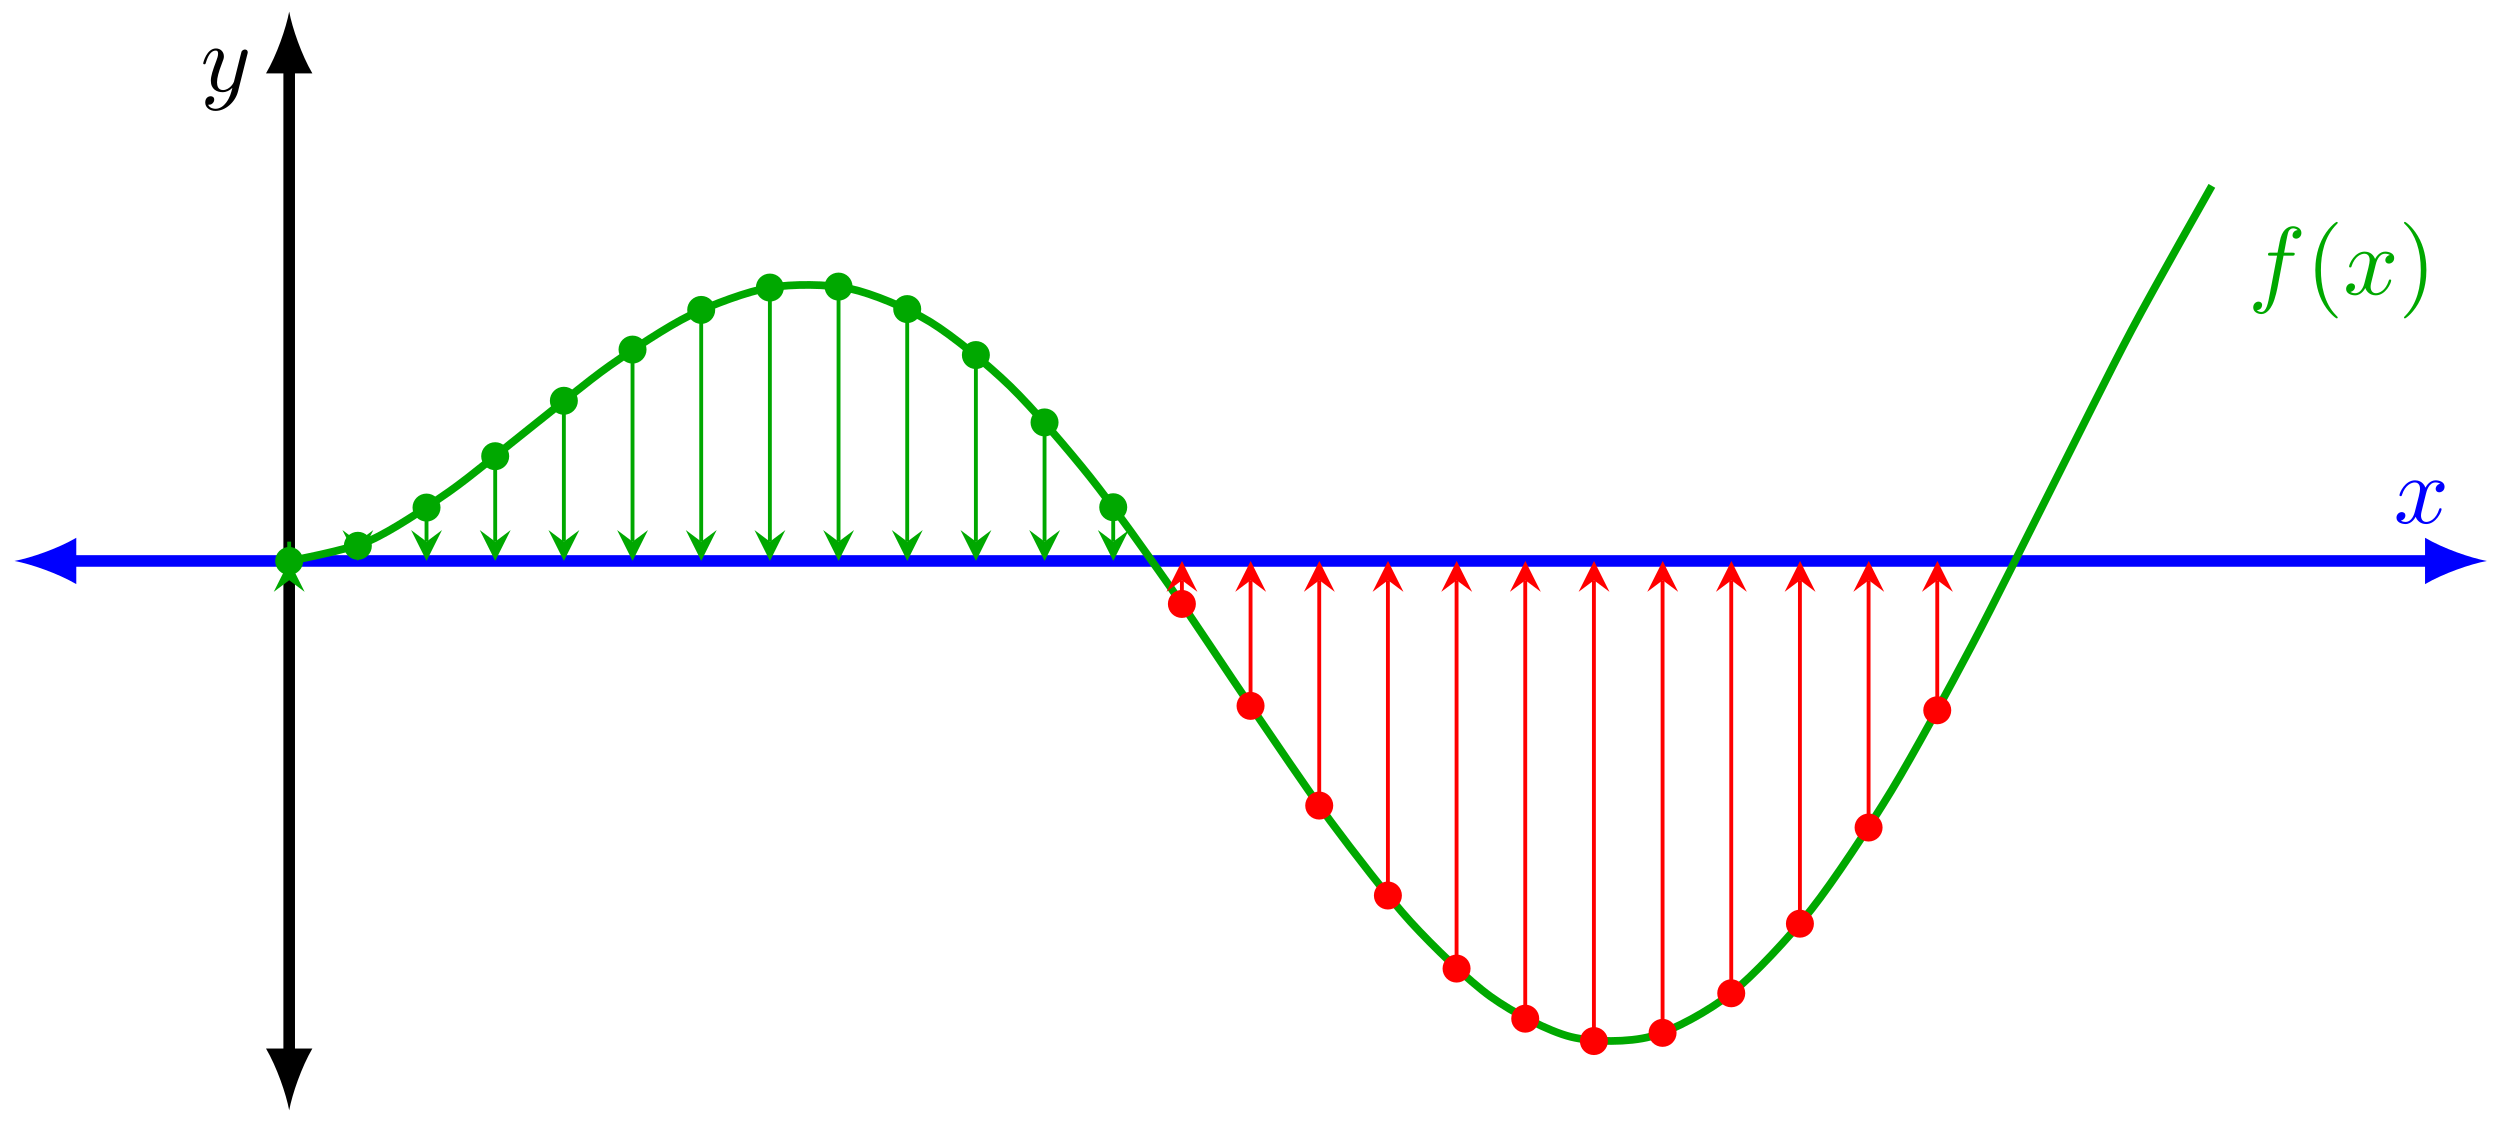 <svg xmlns="http://www.w3.org/2000/svg" xmlns:xlink="http://www.w3.org/1999/xlink" xmlns:inkscape="http://www.inkscape.org/namespaces/inkscape" version="1.1" width="258" height="116" viewBox="0 0 258 116">
<defs>
<path id="font_1_3" d="M.486 .381C.49 .395 .49 .397 .49 .404 .49 .422 .476 .431 .461 .431 .451 .431 .435 .425 .426 .41 .424 .405 .416 .374 .412 .356 .405 .33 .398 .303 .392 .276L.347 .096C.343 .081 .3 .011 .234 .011 .183 .011 .172 .055 .172 .092 .172 .138 .189 .2 .223 .288 .239 .329 .243 .34 .243 .36 .243 .405 .211 .442 .161 .442 .066 .442 .029 .297 .029 .288 .029 .278 .039 .278 .041 .278 .051 .278 .052 .28 .057 .296 .084 .39 .124 .42 .158 .42 .166 .42 .183 .42 .183 .388 .183 .363 .173 .337 .166 .318 .126 .212 .108 .155 .108 .108 .108 .019 .171-.011 .23-.011 .269-.011 .303 .006 .331 .034 .318-.018 .306-.067 .266-.12 .24-.154 .202-.183 .156-.183 .142-.183 .097-.18 .08-.141 .096-.141 .109-.141 .123-.129 .133-.12 .143-.107 .143-.088 .143-.057 .116-.053 .106-.053 .083-.053 .05-.069 .05-.118 .05-.168 .094-.205 .156-.205 .259-.205 .362-.114 .39-.001L.486 .381Z"/>
<path id="font_1_2" d="M.334 .302C.34 .328 .363 .42 .433 .42 .438 .42 .462 .42 .483 .407 .455 .402 .435 .377 .435 .353 .435 .337 .446 .318 .473 .318 .495 .318 .527 .336 .527 .376 .527 .428 .468 .442 .434 .442 .376 .442 .341 .389 .329 .366 .304 .432 .25 .442 .221 .442 .117 .442 .06 .313 .06 .288 .06 .278 .07 .278 .072 .278 .08 .278 .083 .28 .085 .289 .119 .395 .185 .42 .219 .42 .238 .42 .273 .411 .273 .353 .273 .322 .256 .255 .219 .115 .203 .053 .168 .011 .124 .011 .118 .011 .095 .011 .074 .024 .099 .029 .121 .05 .121 .078 .121 .105 .099 .113 .084 .113 .054 .113 .029 .087 .029 .055 .029 .009 .079-.011 .123-.011 .189-.011 .225 .059 .228 .065 .24 .028 .276-.011 .336-.011 .439-.011 .496 .118 .496 .143 .496 .153 .487 .153 .484 .153 .475 .153 .473 .149 .471 .142 .438 .035 .37 .011 .338 .011 .299 .011 .283 .043 .283 .077 .283 .099 .289 .121 .3 .165L.334 .302Z"/>
<path id="font_1_1" d="M.367 .4H.453C.473 .4 .483 .4 .483 .42 .483 .431 .473 .431 .456 .431H.373L.394 .545C.398 .566 .412 .637 .418 .649 .427 .668 .444 .683 .465 .683 .469 .683 .495 .683 .514 .665 .47 .661 .46 .626 .46 .611 .46 .588 .478 .576 .497 .576 .523 .576 .552 .598 .552 .636 .552 .682 .506 .705 .465 .705 .431 .705 .368 .687 .338 .588 .332 .567 .329 .557 .305 .431H.236C.217 .431 .206 .431 .206 .412 .206 .4 .215 .4 .234 .4H.3L.225 .005C.207-.092 .19-.183 .138-.183 .134-.183 .109-.183 .09-.165 .136-.162 .145-.126 .145-.111 .145-.088 .127-.076 .108-.076 .082-.076 .053-.098 .053-.136 .053-.181 .097-.205 .138-.205 .193-.205 .233-.146 .251-.108 .283-.045 .306 .076 .307 .083L.367 .4Z"/>
<path id="font_2_1" d="M.331-.24C.331-.237 .331-.235 .314-.218 .189-.092 .157 .097 .157 .25 .157 .424 .195 .598 .318 .723 .331 .735 .331 .737 .331 .74 .331 .747 .327 .75 .321 .75 .311 .75 .221 .682 .162 .555 .111 .445 .099 .334 .099 .25 .099 .172 .11 .051 .165-.062 .225-.185 .311-.25 .321-.25 .327-.25 .331-.247 .331-.24Z"/>
<path id="font_2_2" d="M.289 .25C.289 .328 .278 .449 .223 .562 .163 .685 .077 .75 .067 .75 .061 .75 .057 .746 .057 .74 .057 .737 .057 .735 .076 .717 .174 .618 .231 .459 .231 .25 .231 .079 .194-.097 .07-.223 .057-.235 .057-.237 .057-.24 .057-.246 .061-.25 .067-.25 .077-.25 .167-.182 .226-.055 .277 .055 .289 .166 .289 .25Z"/>
</defs>
<path transform="matrix(1,0,0,-1,29.844,57.891)" stroke-width="1.196" stroke-linecap="butt" stroke-miterlimit="10" stroke-linejoin="miter" fill="none" stroke="#000000" d="M0-50.955V50.955"/>
<path transform="matrix(0,1,1,0,29.844,108.847)" d="M5.739 0C4.038 .319 1.275 1.275-.638 2.391V-2.391C1.275-1.275 4.038-.319 5.739 0"/>
<path transform="matrix(0,-1,-1,-0,29.844,6.935)" d="M5.739 0C4.038 .319 1.275 1.275-.638 2.391V-2.391C1.275-1.275 4.038-.319 5.739 0"/>
<use data-text="y" xlink:href="#font_1_3" transform="matrix(9.964,0,0,-9.963,20.683,9.404)"/>
<path transform="matrix(1,0,0,-1,29.844,57.891)" stroke-width="1.196" stroke-linecap="butt" stroke-miterlimit="10" stroke-linejoin="miter" fill="none" stroke="#0000ff" d="M-22.608 0H221.036"/>
<path transform="matrix(-1,-0,0,1,7.234,57.891)" d="M5.739 0C4.038 .319 1.275 1.275-.638 2.391V-2.391C1.275-1.275 4.038-.319 5.739 0" fill="#0000ff"/>
<path transform="matrix(1,0,0,-1,250.902,57.891)" d="M5.739 0C4.038 .319 1.275 1.275-.638 2.391V-2.391C1.275-1.275 4.038-.319 5.739 0" fill="#0000ff"/>
<use data-text="x" xlink:href="#font_1_2" transform="matrix(9.964,0,0,-9.963,247.028,53.973)" fill="#0000ff"/>
<path transform="matrix(1,0,0,-1,29.844,57.891)" stroke-width=".797" stroke-linecap="butt" stroke-miterlimit="10" stroke-linejoin="miter" fill="none" stroke="#00a800" d="M0 0C0 0 5.973 1.09 8.268 2.085 10.562 3.08 14.241 5.565 16.535 7.172 18.829 8.78 22.508 11.872 24.803 13.672 27.097 15.473 30.776 18.531 33.07 20.149 35.364 21.767 39.043 24.214 41.338 25.333 43.632 26.452 47.311 27.83 49.605 28.214 51.899 28.598 55.578 28.591 57.873 28.1 60.167 27.609 63.846 26.074 66.14 24.677 68.434 23.28 72.114 20.257 74.408 18.031 76.702 15.805 80.381 11.511 82.675 8.633 84.969 5.755 88.649 .561 90.943-2.711 93.237-5.983 96.916-11.597 99.21-14.949 101.505-18.302 105.184-23.78 107.478-26.876 109.772-29.972 113.451-34.751 115.745-37.262 118.04-39.774 121.719-43.334 124.013-44.978 126.307-46.623 129.986-48.547 132.28-49.115 134.575-49.682 138.254-49.693 140.548-49.07 142.842-48.446 146.521-46.438 148.816-44.619 151.11-42.801 154.789-38.866 157.083-35.962 159.377-33.059 163.056-27.467 165.351-23.695 167.645-19.923 171.324-13.112 173.618-8.778 175.912-4.443 179.591 3.016 181.886 7.545 184.18 12.073 187.859 19.538 190.153 23.862 192.447 28.186 198.421 38.711 198.421 38.711"/>
<use data-text="f" xlink:href="#font_1_1" transform="matrix(9.964,0,0,-9.963,232.004,30.37)" fill="#00a800"/>
<use data-text="(" xlink:href="#font_2_1" transform="matrix(9.964,0,0,-9.963,237.955,30.37)" fill="#00a800"/>
<use data-text="x" xlink:href="#font_1_2" transform="matrix(9.964,0,0,-9.963,241.829,30.37)" fill="#00a800"/>
<use data-text=")" xlink:href="#font_2_2" transform="matrix(9.964,0,0,-9.963,247.524,30.37)" fill="#00a800"/>
<path transform="matrix(1,0,0,-1,29.844,57.891)" d="M1.245 0C1.245 .688 .688 1.245 0 1.245-.688 1.245-1.245 .688-1.245 0-1.245-.688-.688-1.245 0-1.245 .688-1.245 1.245-.688 1.245 0ZM0 0" fill="#00a800"/>
<path transform="matrix(1,0,0,-1,29.844,57.891)" stroke-width=".399" stroke-linecap="butt" stroke-miterlimit="10" stroke-linejoin="miter" fill="none" stroke="#00a800" d="M1.245 0C1.245 .688 .688 1.245 0 1.245-.688 1.245-1.245 .688-1.245 0-1.245-.688-.688-1.245 0-1.245 .688-1.245 1.245-.688 1.245 0ZM0 0"/>
<path transform="matrix(1,0,0,-1,29.844,57.891)" stroke-width=".399" stroke-linecap="butt" stroke-miterlimit="10" stroke-linejoin="miter" fill="none" stroke="#00a800" d="M0 0V1.993"/>
<path transform="matrix(0,-1,-1,-0,29.844,59.883)" d="M1.993 0-1.196 1.594 0 0-1.196-1.594" fill="#00a800"/>
<path transform="matrix(1,0,0,-1,29.844,57.891)" d="M8.332 1.564C8.332 2.252 7.774 2.81 7.087 2.81 6.399 2.81 5.841 2.252 5.841 1.564 5.841 .877 6.399 .319 7.087 .319 7.774 .319 8.332 .877 8.332 1.564ZM7.087 1.564" fill="#00a800"/>
<path transform="matrix(1,0,0,-1,29.844,57.891)" stroke-width=".399" stroke-linecap="butt" stroke-miterlimit="10" stroke-linejoin="miter" fill="none" stroke="#00a800" d="M8.332 1.564C8.332 2.252 7.774 2.81 7.087 2.81 6.399 2.81 5.841 2.252 5.841 1.564 5.841 .877 6.399 .319 7.087 .319 7.774 .319 8.332 .877 8.332 1.564ZM7.087 1.564"/>
<path transform="matrix(1,0,0,-1,29.844,57.891)" stroke-width=".399" stroke-linecap="butt" stroke-miterlimit="10" stroke-linejoin="miter" fill="none" stroke="#00a800" d="M7.087 1.564V1.993"/>
<path transform="matrix(0,1,1,0,36.932,55.898)" d="M1.993 0-1.196 1.594 0 0-1.196-1.594" fill="#00a800"/>
<path transform="matrix(1,0,0,-1,29.844,57.891)" d="M15.419 5.51C15.419 6.197 14.861 6.755 14.173 6.755 13.486 6.755 12.928 6.197 12.928 5.51 12.928 4.822 13.486 4.264 14.173 4.264 14.861 4.264 15.419 4.822 15.419 5.51ZM14.173 5.51" fill="#00a800"/>
<path transform="matrix(1,0,0,-1,29.844,57.891)" stroke-width=".399" stroke-linecap="butt" stroke-miterlimit="10" stroke-linejoin="miter" fill="none" stroke="#00a800" d="M15.419 5.51C15.419 6.197 14.861 6.755 14.173 6.755 13.486 6.755 12.928 6.197 12.928 5.51 12.928 4.822 13.486 4.264 14.173 4.264 14.861 4.264 15.419 4.822 15.419 5.51ZM14.173 5.51"/>
<path transform="matrix(1,0,0,-1,29.844,57.891)" stroke-width=".399" stroke-linecap="butt" stroke-miterlimit="10" stroke-linejoin="miter" fill="none" stroke="#00a800" d="M14.173 5.51V1.993"/>
<path transform="matrix(0,1,1,0,44.019,55.898)" d="M1.993 0-1.196 1.594 0 0-1.196-1.594" fill="#00a800"/>
<path transform="matrix(1,0,0,-1,29.844,57.891)" d="M22.505 10.811C22.505 11.499 21.948 12.056 21.26 12.056 20.572 12.056 20.015 11.499 20.015 10.811 20.015 10.123 20.572 9.565 21.26 9.565 21.948 9.565 22.505 10.123 22.505 10.811ZM21.26 10.811" fill="#00a800"/>
<path transform="matrix(1,0,0,-1,29.844,57.891)" stroke-width=".399" stroke-linecap="butt" stroke-miterlimit="10" stroke-linejoin="miter" fill="none" stroke="#00a800" d="M22.505 10.811C22.505 11.499 21.948 12.056 21.26 12.056 20.572 12.056 20.015 11.499 20.015 10.811 20.015 10.123 20.572 9.565 21.26 9.565 21.948 9.565 22.505 10.123 22.505 10.811ZM21.26 10.811"/>
<path transform="matrix(1,0,0,-1,29.844,57.891)" stroke-width=".399" stroke-linecap="butt" stroke-miterlimit="10" stroke-linejoin="miter" fill="none" stroke="#00a800" d="M21.26 10.811V1.993"/>
<path transform="matrix(0,1,1,0,51.106,55.898)" d="M1.993 0-1.196 1.594 0 0-1.196-1.594" fill="#00a800"/>
<path transform="matrix(1,0,0,-1,29.844,57.891)" d="M29.592 16.53C29.592 17.218 29.035 17.776 28.347 17.776 27.659 17.776 27.101 17.218 27.101 16.53 27.101 15.842 27.659 15.285 28.347 15.285 29.035 15.285 29.592 15.842 29.592 16.53ZM28.347 16.53" fill="#00a800"/>
<path transform="matrix(1,0,0,-1,29.844,57.891)" stroke-width=".399" stroke-linecap="butt" stroke-miterlimit="10" stroke-linejoin="miter" fill="none" stroke="#00a800" d="M29.592 16.53C29.592 17.218 29.035 17.776 28.347 17.776 27.659 17.776 27.101 17.218 27.101 16.53 27.101 15.842 27.659 15.285 28.347 15.285 29.035 15.285 29.592 15.842 29.592 16.53ZM28.347 16.53"/>
<path transform="matrix(1,0,0,-1,29.844,57.891)" stroke-width=".399" stroke-linecap="butt" stroke-miterlimit="10" stroke-linejoin="miter" fill="none" stroke="#00a800" d="M28.347 16.53V1.993"/>
<path transform="matrix(0,1,1,0,58.194,55.898)" d="M1.993 0-1.196 1.594 0 0-1.196-1.594" fill="#00a800"/>
<path transform="matrix(1,0,0,-1,29.844,57.891)" d="M36.679 21.813C36.679 22.501 36.121 23.058 35.433 23.058 34.746 23.058 34.188 22.501 34.188 21.813 34.188 21.125 34.746 20.568 35.433 20.568 36.121 20.568 36.679 21.125 36.679 21.813ZM35.433 21.813" fill="#00a800"/>
<path transform="matrix(1,0,0,-1,29.844,57.891)" stroke-width=".399" stroke-linecap="butt" stroke-miterlimit="10" stroke-linejoin="miter" fill="none" stroke="#00a800" d="M36.679 21.813C36.679 22.501 36.121 23.058 35.433 23.058 34.746 23.058 34.188 22.501 34.188 21.813 34.188 21.125 34.746 20.568 35.433 20.568 36.121 20.568 36.679 21.125 36.679 21.813ZM35.433 21.813"/>
<path transform="matrix(1,0,0,-1,29.844,57.891)" stroke-width=".399" stroke-linecap="butt" stroke-miterlimit="10" stroke-linejoin="miter" fill="none" stroke="#00a800" d="M35.433 21.813V1.993"/>
<path transform="matrix(0,1,1,0,65.281,55.898)" d="M1.993 0-1.196 1.594 0 0-1.196-1.594" fill="#00a800"/>
<path transform="matrix(1,0,0,-1,29.844,57.891)" d="M43.766 25.907C43.766 26.595 43.208 27.153 42.52 27.153 41.832 27.153 41.275 26.595 41.275 25.907 41.275 25.22 41.832 24.662 42.52 24.662 43.208 24.662 43.766 25.22 43.766 25.907ZM42.52 25.907" fill="#00a800"/>
<path transform="matrix(1,0,0,-1,29.844,57.891)" stroke-width=".399" stroke-linecap="butt" stroke-miterlimit="10" stroke-linejoin="miter" fill="none" stroke="#00a800" d="M43.766 25.907C43.766 26.595 43.208 27.153 42.52 27.153 41.832 27.153 41.275 26.595 41.275 25.907 41.275 25.22 41.832 24.662 42.52 24.662 43.208 24.662 43.766 25.22 43.766 25.907ZM42.52 25.907"/>
<path transform="matrix(1,0,0,-1,29.844,57.891)" stroke-width=".399" stroke-linecap="butt" stroke-miterlimit="10" stroke-linejoin="miter" fill="none" stroke="#00a800" d="M42.52 25.907V1.993"/>
<path transform="matrix(0,1,1,0,72.369,55.898)" d="M1.993 0-1.196 1.594 0 0-1.196-1.594" fill="#00a800"/>
<path transform="matrix(1,0,0,-1,29.844,57.891)" d="M50.852 28.214C50.852 28.902 50.295 29.459 49.607 29.459 48.919 29.459 48.362 28.902 48.362 28.214 48.362 27.526 48.919 26.969 49.607 26.969 50.295 26.969 50.852 27.526 50.852 28.214ZM49.607 28.214" fill="#00a800"/>
<path transform="matrix(1,0,0,-1,29.844,57.891)" stroke-width=".399" stroke-linecap="butt" stroke-miterlimit="10" stroke-linejoin="miter" fill="none" stroke="#00a800" d="M50.852 28.214C50.852 28.902 50.295 29.459 49.607 29.459 48.919 29.459 48.362 28.902 48.362 28.214 48.362 27.526 48.919 26.969 49.607 26.969 50.295 26.969 50.852 27.526 50.852 28.214ZM49.607 28.214"/>
<path transform="matrix(1,0,0,-1,29.844,57.891)" stroke-width=".399" stroke-linecap="butt" stroke-miterlimit="10" stroke-linejoin="miter" fill="none" stroke="#00a800" d="M49.607 28.214V1.993"/>
<path transform="matrix(0,1,1,0,79.456,55.898)" d="M1.993 0-1.196 1.594 0 0-1.196-1.594" fill="#00a800"/>
<path transform="matrix(1,0,0,-1,29.844,57.891)" d="M57.939 28.315C57.939 29.003 57.381 29.56 56.694 29.56 56.006 29.56 55.448 29.003 55.448 28.315 55.448 27.627 56.006 27.069 56.694 27.069 57.381 27.069 57.939 27.627 57.939 28.315ZM56.694 28.315" fill="#00a800"/>
<path transform="matrix(1,0,0,-1,29.844,57.891)" stroke-width=".399" stroke-linecap="butt" stroke-miterlimit="10" stroke-linejoin="miter" fill="none" stroke="#00a800" d="M57.939 28.315C57.939 29.003 57.381 29.56 56.694 29.56 56.006 29.56 55.448 29.003 55.448 28.315 55.448 27.627 56.006 27.069 56.694 27.069 57.381 27.069 57.939 27.627 57.939 28.315ZM56.694 28.315"/>
<path transform="matrix(1,0,0,-1,29.844,57.891)" stroke-width=".399" stroke-linecap="butt" stroke-miterlimit="10" stroke-linejoin="miter" fill="none" stroke="#00a800" d="M56.694 28.315V1.993"/>
<path transform="matrix(0,1,1,0,86.543,55.898)" d="M1.993 0-1.196 1.594 0 0-1.196-1.594" fill="#00a800"/>
<path transform="matrix(1,0,0,-1,29.844,57.891)" d="M65.026 25.994C65.026 26.682 64.468 27.239 63.78 27.239 63.093 27.239 62.535 26.682 62.535 25.994 62.535 25.306 63.093 24.748 63.78 24.748 64.468 24.748 65.026 25.306 65.026 25.994ZM63.78 25.994" fill="#00a800"/>
<path transform="matrix(1,0,0,-1,29.844,57.891)" stroke-width=".399" stroke-linecap="butt" stroke-miterlimit="10" stroke-linejoin="miter" fill="none" stroke="#00a800" d="M65.026 25.994C65.026 26.682 64.468 27.239 63.78 27.239 63.093 27.239 62.535 26.682 62.535 25.994 62.535 25.306 63.093 24.748 63.78 24.748 64.468 24.748 65.026 25.306 65.026 25.994ZM63.78 25.994"/>
<path transform="matrix(1,0,0,-1,29.844,57.891)" stroke-width=".399" stroke-linecap="butt" stroke-miterlimit="10" stroke-linejoin="miter" fill="none" stroke="#00a800" d="M63.78 25.994V1.993"/>
<path transform="matrix(0,1,1,0,93.631,55.898)" d="M1.993 0-1.196 1.594 0 0-1.196-1.594" fill="#00a800"/>
<path transform="matrix(1,0,0,-1,29.844,57.891)" d="M72.112 21.25C72.112 21.938 71.555 22.495 70.867 22.495 70.179 22.495 69.622 21.938 69.622 21.25 69.622 20.562 70.179 20.005 70.867 20.005 71.555 20.005 72.112 20.562 72.112 21.25ZM70.867 21.25" fill="#00a800"/>
<path transform="matrix(1,0,0,-1,29.844,57.891)" stroke-width=".399" stroke-linecap="butt" stroke-miterlimit="10" stroke-linejoin="miter" fill="none" stroke="#00a800" d="M72.112 21.25C72.112 21.938 71.555 22.495 70.867 22.495 70.179 22.495 69.622 21.938 69.622 21.25 69.622 20.562 70.179 20.005 70.867 20.005 71.555 20.005 72.112 20.562 72.112 21.25ZM70.867 21.25"/>
<path transform="matrix(1,0,0,-1,29.844,57.891)" stroke-width=".399" stroke-linecap="butt" stroke-miterlimit="10" stroke-linejoin="miter" fill="none" stroke="#00a800" d="M70.867 21.25V1.993"/>
<path transform="matrix(0,1,1,0,100.718,55.898)" d="M1.993 0-1.196 1.594 0 0-1.196-1.594" fill="#00a800"/>
<path transform="matrix(1,0,0,-1,29.844,57.891)" d="M79.199 14.297C79.199 14.985 78.641 15.542 77.954 15.542 77.266 15.542 76.708 14.985 76.708 14.297 76.708 13.609 77.266 13.052 77.954 13.052 78.641 13.052 79.199 13.609 79.199 14.297ZM77.954 14.297" fill="#00a800"/>
<path transform="matrix(1,0,0,-1,29.844,57.891)" stroke-width=".399" stroke-linecap="butt" stroke-miterlimit="10" stroke-linejoin="miter" fill="none" stroke="#00a800" d="M79.199 14.297C79.199 14.985 78.641 15.542 77.954 15.542 77.266 15.542 76.708 14.985 76.708 14.297 76.708 13.609 77.266 13.052 77.954 13.052 78.641 13.052 79.199 13.609 79.199 14.297ZM77.954 14.297"/>
<path transform="matrix(1,0,0,-1,29.844,57.891)" stroke-width=".399" stroke-linecap="butt" stroke-miterlimit="10" stroke-linejoin="miter" fill="none" stroke="#00a800" d="M77.954 14.297V1.993"/>
<path transform="matrix(0,1,1,0,107.806,55.898)" d="M1.993 0-1.196 1.594 0 0-1.196-1.594" fill="#00a800"/>
<path transform="matrix(1,0,0,-1,29.844,57.891)" d="M86.286 5.545C86.286 6.233 85.728 6.79 85.04 6.79 84.353 6.79 83.795 6.233 83.795 5.545 83.795 4.857 84.353 4.3 85.04 4.3 85.728 4.3 86.286 4.857 86.286 5.545ZM85.04 5.545" fill="#00a800"/>
<path transform="matrix(1,0,0,-1,29.844,57.891)" stroke-width=".399" stroke-linecap="butt" stroke-miterlimit="10" stroke-linejoin="miter" fill="none" stroke="#00a800" d="M86.286 5.545C86.286 6.233 85.728 6.79 85.04 6.79 84.353 6.79 83.795 6.233 83.795 5.545 83.795 4.857 84.353 4.3 85.04 4.3 85.728 4.3 86.286 4.857 86.286 5.545ZM85.04 5.545"/>
<path transform="matrix(1,0,0,-1,29.844,57.891)" stroke-width=".399" stroke-linecap="butt" stroke-miterlimit="10" stroke-linejoin="miter" fill="none" stroke="#00a800" d="M85.04 5.545V1.993"/>
<path transform="matrix(0,1,1,0,114.893,55.898)" d="M1.993 0-1.196 1.594 0 0-1.196-1.594" fill="#00a800"/>
<path transform="matrix(1,0,0,-1,29.844,57.891)" d="M93.372-4.436C93.372-3.748 92.815-3.191 92.127-3.191 91.439-3.191 90.882-3.748 90.882-4.436 90.882-5.124 91.439-5.681 92.127-5.681 92.815-5.681 93.372-5.124 93.372-4.436ZM92.127-4.436" fill="#ff0000"/>
<path transform="matrix(1,0,0,-1,29.844,57.891)" stroke-width=".399" stroke-linecap="butt" stroke-miterlimit="10" stroke-linejoin="miter" fill="none" stroke="#ff0000" d="M93.372-4.436C93.372-3.748 92.815-3.191 92.127-3.191 91.439-3.191 90.882-3.748 90.882-4.436 90.882-5.124 91.439-5.681 92.127-5.681 92.815-5.681 93.372-5.124 93.372-4.436ZM92.127-4.436"/>
<path transform="matrix(1,0,0,-1,29.844,57.891)" stroke-width=".399" stroke-linecap="butt" stroke-miterlimit="10" stroke-linejoin="miter" fill="none" stroke="#ff0000" d="M92.127-4.436V-1.993"/>
<path transform="matrix(0,-1,-1,-0,121.981,59.883)" d="M1.993 0-1.196 1.594 0 0-1.196-1.594" fill="#ff0000"/>
<path transform="matrix(1,0,0,-1,29.844,57.891)" d="M100.459-14.955C100.459-14.267 99.902-13.71 99.214-13.71 98.526-13.71 97.968-14.267 97.968-14.955 97.968-15.643 98.526-16.2 99.214-16.2 99.902-16.2 100.459-15.643 100.459-14.955ZM99.214-14.955" fill="#ff0000"/>
<path transform="matrix(1,0,0,-1,29.844,57.891)" stroke-width=".399" stroke-linecap="butt" stroke-miterlimit="10" stroke-linejoin="miter" fill="none" stroke="#ff0000" d="M100.459-14.955C100.459-14.267 99.902-13.71 99.214-13.71 98.526-13.71 97.968-14.267 97.968-14.955 97.968-15.643 98.526-16.2 99.214-16.2 99.902-16.2 100.459-15.643 100.459-14.955ZM99.214-14.955"/>
<path transform="matrix(1,0,0,-1,29.844,57.891)" stroke-width=".399" stroke-linecap="butt" stroke-miterlimit="10" stroke-linejoin="miter" fill="none" stroke="#ff0000" d="M99.214-14.955V-1.993"/>
<path transform="matrix(0,-1,-1,-0,129.068,59.883)" d="M1.993 0-1.196 1.594 0 0-1.196-1.594" fill="#ff0000"/>
<path transform="matrix(1,0,0,-1,29.844,57.891)" d="M107.546-25.243C107.546-24.556 106.988-23.998 106.301-23.998 105.613-23.998 105.055-24.556 105.055-25.243 105.055-25.931 105.613-26.489 106.301-26.489 106.988-26.489 107.546-25.931 107.546-25.243ZM106.301-25.243" fill="#ff0000"/>
<path transform="matrix(1,0,0,-1,29.844,57.891)" stroke-width=".399" stroke-linecap="butt" stroke-miterlimit="10" stroke-linejoin="miter" fill="none" stroke="#ff0000" d="M107.546-25.243C107.546-24.556 106.988-23.998 106.301-23.998 105.613-23.998 105.055-24.556 105.055-25.243 105.055-25.931 105.613-26.489 106.301-26.489 106.988-26.489 107.546-25.931 107.546-25.243ZM106.301-25.243"/>
<path transform="matrix(1,0,0,-1,29.844,57.891)" stroke-width=".399" stroke-linecap="butt" stroke-miterlimit="10" stroke-linejoin="miter" fill="none" stroke="#ff0000" d="M106.301-25.243V-1.993"/>
<path transform="matrix(0,-1,-1,-0,136.155,59.883)" d="M1.993 0-1.196 1.594 0 0-1.196-1.594" fill="#ff0000"/>
<path transform="matrix(1,0,0,-1,29.844,57.891)" d="M114.633-34.525C114.633-33.837 114.075-33.28 113.387-33.28 112.699-33.28 112.142-33.837 112.142-34.525 112.142-35.213 112.699-35.771 113.387-35.771 114.075-35.771 114.633-35.213 114.633-34.525ZM113.387-34.525" fill="#ff0000"/>
<path transform="matrix(1,0,0,-1,29.844,57.891)" stroke-width=".399" stroke-linecap="butt" stroke-miterlimit="10" stroke-linejoin="miter" fill="none" stroke="#ff0000" d="M114.633-34.525C114.633-33.837 114.075-33.28 113.387-33.28 112.699-33.28 112.142-33.837 112.142-34.525 112.142-35.213 112.699-35.771 113.387-35.771 114.075-35.771 114.633-35.213 114.633-34.525ZM113.387-34.525"/>
<path transform="matrix(1,0,0,-1,29.844,57.891)" stroke-width=".399" stroke-linecap="butt" stroke-miterlimit="10" stroke-linejoin="miter" fill="none" stroke="#ff0000" d="M113.387-34.525V-1.993"/>
<path transform="matrix(0,-1,-1,-0,143.243,59.883)" d="M1.993 0-1.196 1.594 0 0-1.196-1.594" fill="#ff0000"/>
<path transform="matrix(1,0,0,-1,29.844,57.891)" d="M121.719-42.066C121.719-41.378 121.162-40.821 120.474-40.821 119.786-40.821 119.229-41.378 119.229-42.066 119.229-42.754 119.786-43.311 120.474-43.311 121.162-43.311 121.719-42.754 121.719-42.066ZM120.474-42.066" fill="#ff0000"/>
<path transform="matrix(1,0,0,-1,29.844,57.891)" stroke-width=".399" stroke-linecap="butt" stroke-miterlimit="10" stroke-linejoin="miter" fill="none" stroke="#ff0000" d="M121.719-42.066C121.719-41.378 121.162-40.821 120.474-40.821 119.786-40.821 119.229-41.378 119.229-42.066 119.229-42.754 119.786-43.311 120.474-43.311 121.162-43.311 121.719-42.754 121.719-42.066ZM120.474-42.066"/>
<path transform="matrix(1,0,0,-1,29.844,57.891)" stroke-width=".399" stroke-linecap="butt" stroke-miterlimit="10" stroke-linejoin="miter" fill="none" stroke="#ff0000" d="M120.474-42.066V-1.993"/>
<path transform="matrix(0,-1,-1,-0,150.33,59.883)" d="M1.993 0-1.196 1.594 0 0-1.196-1.594" fill="#ff0000"/>
<path transform="matrix(1,0,0,-1,29.844,57.891)" d="M128.806-47.236C128.806-46.548 128.248-45.991 127.561-45.991 126.873-45.991 126.315-46.548 126.315-47.236 126.315-47.924 126.873-48.481 127.561-48.481 128.248-48.481 128.806-47.924 128.806-47.236ZM127.561-47.236" fill="#ff0000"/>
<path transform="matrix(1,0,0,-1,29.844,57.891)" stroke-width=".399" stroke-linecap="butt" stroke-miterlimit="10" stroke-linejoin="miter" fill="none" stroke="#ff0000" d="M128.806-47.236C128.806-46.548 128.248-45.991 127.561-45.991 126.873-45.991 126.315-46.548 126.315-47.236 126.315-47.924 126.873-48.481 127.561-48.481 128.248-48.481 128.806-47.924 128.806-47.236ZM127.561-47.236"/>
<path transform="matrix(1,0,0,-1,29.844,57.891)" stroke-width=".399" stroke-linecap="butt" stroke-miterlimit="10" stroke-linejoin="miter" fill="none" stroke="#ff0000" d="M127.561-47.236V-1.993"/>
<path transform="matrix(0,-1,-1,-0,157.418,59.883)" d="M1.993 0-1.196 1.594 0 0-1.196-1.594" fill="#ff0000"/>
<path transform="matrix(1,0,0,-1,29.844,57.891)" d="M135.893-49.547C135.893-48.859 135.335-48.301 134.647-48.301 133.96-48.301 133.402-48.859 133.402-49.547 133.402-50.235 133.96-50.792 134.647-50.792 135.335-50.792 135.893-50.235 135.893-49.547ZM134.647-49.547" fill="#ff0000"/>
<path transform="matrix(1,0,0,-1,29.844,57.891)" stroke-width=".399" stroke-linecap="butt" stroke-miterlimit="10" stroke-linejoin="miter" fill="none" stroke="#ff0000" d="M135.893-49.547C135.893-48.859 135.335-48.301 134.647-48.301 133.96-48.301 133.402-48.859 133.402-49.547 133.402-50.235 133.96-50.792 134.647-50.792 135.335-50.792 135.893-50.235 135.893-49.547ZM134.647-49.547"/>
<path transform="matrix(1,0,0,-1,29.844,57.891)" stroke-width=".399" stroke-linecap="butt" stroke-miterlimit="10" stroke-linejoin="miter" fill="none" stroke="#ff0000" d="M134.647-49.547V-1.993"/>
<path transform="matrix(0,-1,-1,-0,164.505,59.883)" d="M1.993 0-1.196 1.594 0 0-1.196-1.594" fill="#ff0000"/>
<path transform="matrix(1,0,0,-1,29.844,57.891)" d="M142.979-48.7C142.979-48.013 142.422-47.455 141.734-47.455 141.046-47.455 140.489-48.013 140.489-48.7 140.489-49.388 141.046-49.946 141.734-49.946 142.422-49.946 142.979-49.388 142.979-48.7ZM141.734-48.7" fill="#ff0000"/>
<path transform="matrix(1,0,0,-1,29.844,57.891)" stroke-width=".399" stroke-linecap="butt" stroke-miterlimit="10" stroke-linejoin="miter" fill="none" stroke="#ff0000" d="M142.979-48.7C142.979-48.013 142.422-47.455 141.734-47.455 141.046-47.455 140.489-48.013 140.489-48.7 140.489-49.388 141.046-49.946 141.734-49.946 142.422-49.946 142.979-49.388 142.979-48.7ZM141.734-48.7"/>
<path transform="matrix(1,0,0,-1,29.844,57.891)" stroke-width=".399" stroke-linecap="butt" stroke-miterlimit="10" stroke-linejoin="miter" fill="none" stroke="#ff0000" d="M141.734-48.7V-1.993"/>
<path transform="matrix(0,-1,-1,-0,171.592,59.883)" d="M1.993 0-1.196 1.594 0 0-1.196-1.594" fill="#ff0000"/>
<path transform="matrix(1,0,0,-1,29.844,57.891)" d="M150.066-44.616C150.066-43.928 149.509-43.371 148.821-43.371 148.133-43.371 147.575-43.928 147.575-44.616 147.575-45.304 148.133-45.861 148.821-45.861 149.509-45.861 150.066-45.304 150.066-44.616ZM148.821-44.616" fill="#ff0000"/>
<path transform="matrix(1,0,0,-1,29.844,57.891)" stroke-width=".399" stroke-linecap="butt" stroke-miterlimit="10" stroke-linejoin="miter" fill="none" stroke="#ff0000" d="M150.066-44.616C150.066-43.928 149.509-43.371 148.821-43.371 148.133-43.371 147.575-43.928 147.575-44.616 147.575-45.304 148.133-45.861 148.821-45.861 149.509-45.861 150.066-45.304 150.066-44.616ZM148.821-44.616"/>
<path transform="matrix(1,0,0,-1,29.844,57.891)" stroke-width=".399" stroke-linecap="butt" stroke-miterlimit="10" stroke-linejoin="miter" fill="none" stroke="#ff0000" d="M148.821-44.616V-1.993"/>
<path transform="matrix(0,-1,-1,-0,178.68,59.883)" d="M1.993 0-1.196 1.594 0 0-1.196-1.594" fill="#ff0000"/>
<path transform="matrix(1,0,0,-1,29.844,57.891)" d="M157.153-37.433C157.153-36.745 156.595-36.188 155.907-36.188 155.22-36.188 154.662-36.745 154.662-37.433 154.662-38.121 155.22-38.678 155.907-38.678 156.595-38.678 157.153-38.121 157.153-37.433ZM155.907-37.433" fill="#ff0000"/>
<path transform="matrix(1,0,0,-1,29.844,57.891)" stroke-width=".399" stroke-linecap="butt" stroke-miterlimit="10" stroke-linejoin="miter" fill="none" stroke="#ff0000" d="M157.153-37.433C157.153-36.745 156.595-36.188 155.907-36.188 155.22-36.188 154.662-36.745 154.662-37.433 154.662-38.121 155.22-38.678 155.907-38.678 156.595-38.678 157.153-38.121 157.153-37.433ZM155.907-37.433"/>
<path transform="matrix(1,0,0,-1,29.844,57.891)" stroke-width=".399" stroke-linecap="butt" stroke-miterlimit="10" stroke-linejoin="miter" fill="none" stroke="#ff0000" d="M155.907-37.433V-1.993"/>
<path transform="matrix(0,-1,-1,-0,185.767,59.883)" d="M1.993 0-1.196 1.594 0 0-1.196-1.594" fill="#ff0000"/>
<path transform="matrix(1,0,0,-1,29.844,57.891)" d="M164.239-27.511C164.239-26.823 163.682-26.265 162.994-26.265 162.306-26.265 161.749-26.823 161.749-27.511 161.749-28.198 162.306-28.756 162.994-28.756 163.682-28.756 164.239-28.198 164.239-27.511ZM162.994-27.511" fill="#ff0000"/>
<path transform="matrix(1,0,0,-1,29.844,57.891)" stroke-width=".399" stroke-linecap="butt" stroke-miterlimit="10" stroke-linejoin="miter" fill="none" stroke="#ff0000" d="M164.239-27.511C164.239-26.823 163.682-26.265 162.994-26.265 162.306-26.265 161.749-26.823 161.749-27.511 161.749-28.198 162.306-28.756 162.994-28.756 163.682-28.756 164.239-28.198 164.239-27.511ZM162.994-27.511"/>
<path transform="matrix(1,0,0,-1,29.844,57.891)" stroke-width=".399" stroke-linecap="butt" stroke-miterlimit="10" stroke-linejoin="miter" fill="none" stroke="#ff0000" d="M162.994-27.511V-1.993"/>
<path transform="matrix(0,-1,-1,-0,192.855,59.883)" d="M1.993 0-1.196 1.594 0 0-1.196-1.594" fill="#ff0000"/>
<path transform="matrix(1,0,0,-1,29.844,57.891)" d="M171.326-15.41C171.326-14.722 170.769-14.165 170.081-14.165 169.393-14.165 168.836-14.722 168.836-15.41 168.836-16.098 169.393-16.655 170.081-16.655 170.769-16.655 171.326-16.098 171.326-15.41ZM170.081-15.41" fill="#ff0000"/>
<path transform="matrix(1,0,0,-1,29.844,57.891)" stroke-width=".399" stroke-linecap="butt" stroke-miterlimit="10" stroke-linejoin="miter" fill="none" stroke="#ff0000" d="M171.326-15.41C171.326-14.722 170.769-14.165 170.081-14.165 169.393-14.165 168.836-14.722 168.836-15.41 168.836-16.098 169.393-16.655 170.081-16.655 170.769-16.655 171.326-16.098 171.326-15.41ZM170.081-15.41"/>
<path transform="matrix(1,0,0,-1,29.844,57.891)" stroke-width=".399" stroke-linecap="butt" stroke-miterlimit="10" stroke-linejoin="miter" fill="none" stroke="#ff0000" d="M170.081-15.41V-1.993"/>
<path transform="matrix(0,-1,-1,-0,199.942,59.883)" d="M1.993 0-1.196 1.594 0 0-1.196-1.594" fill="#ff0000"/>
</svg>

